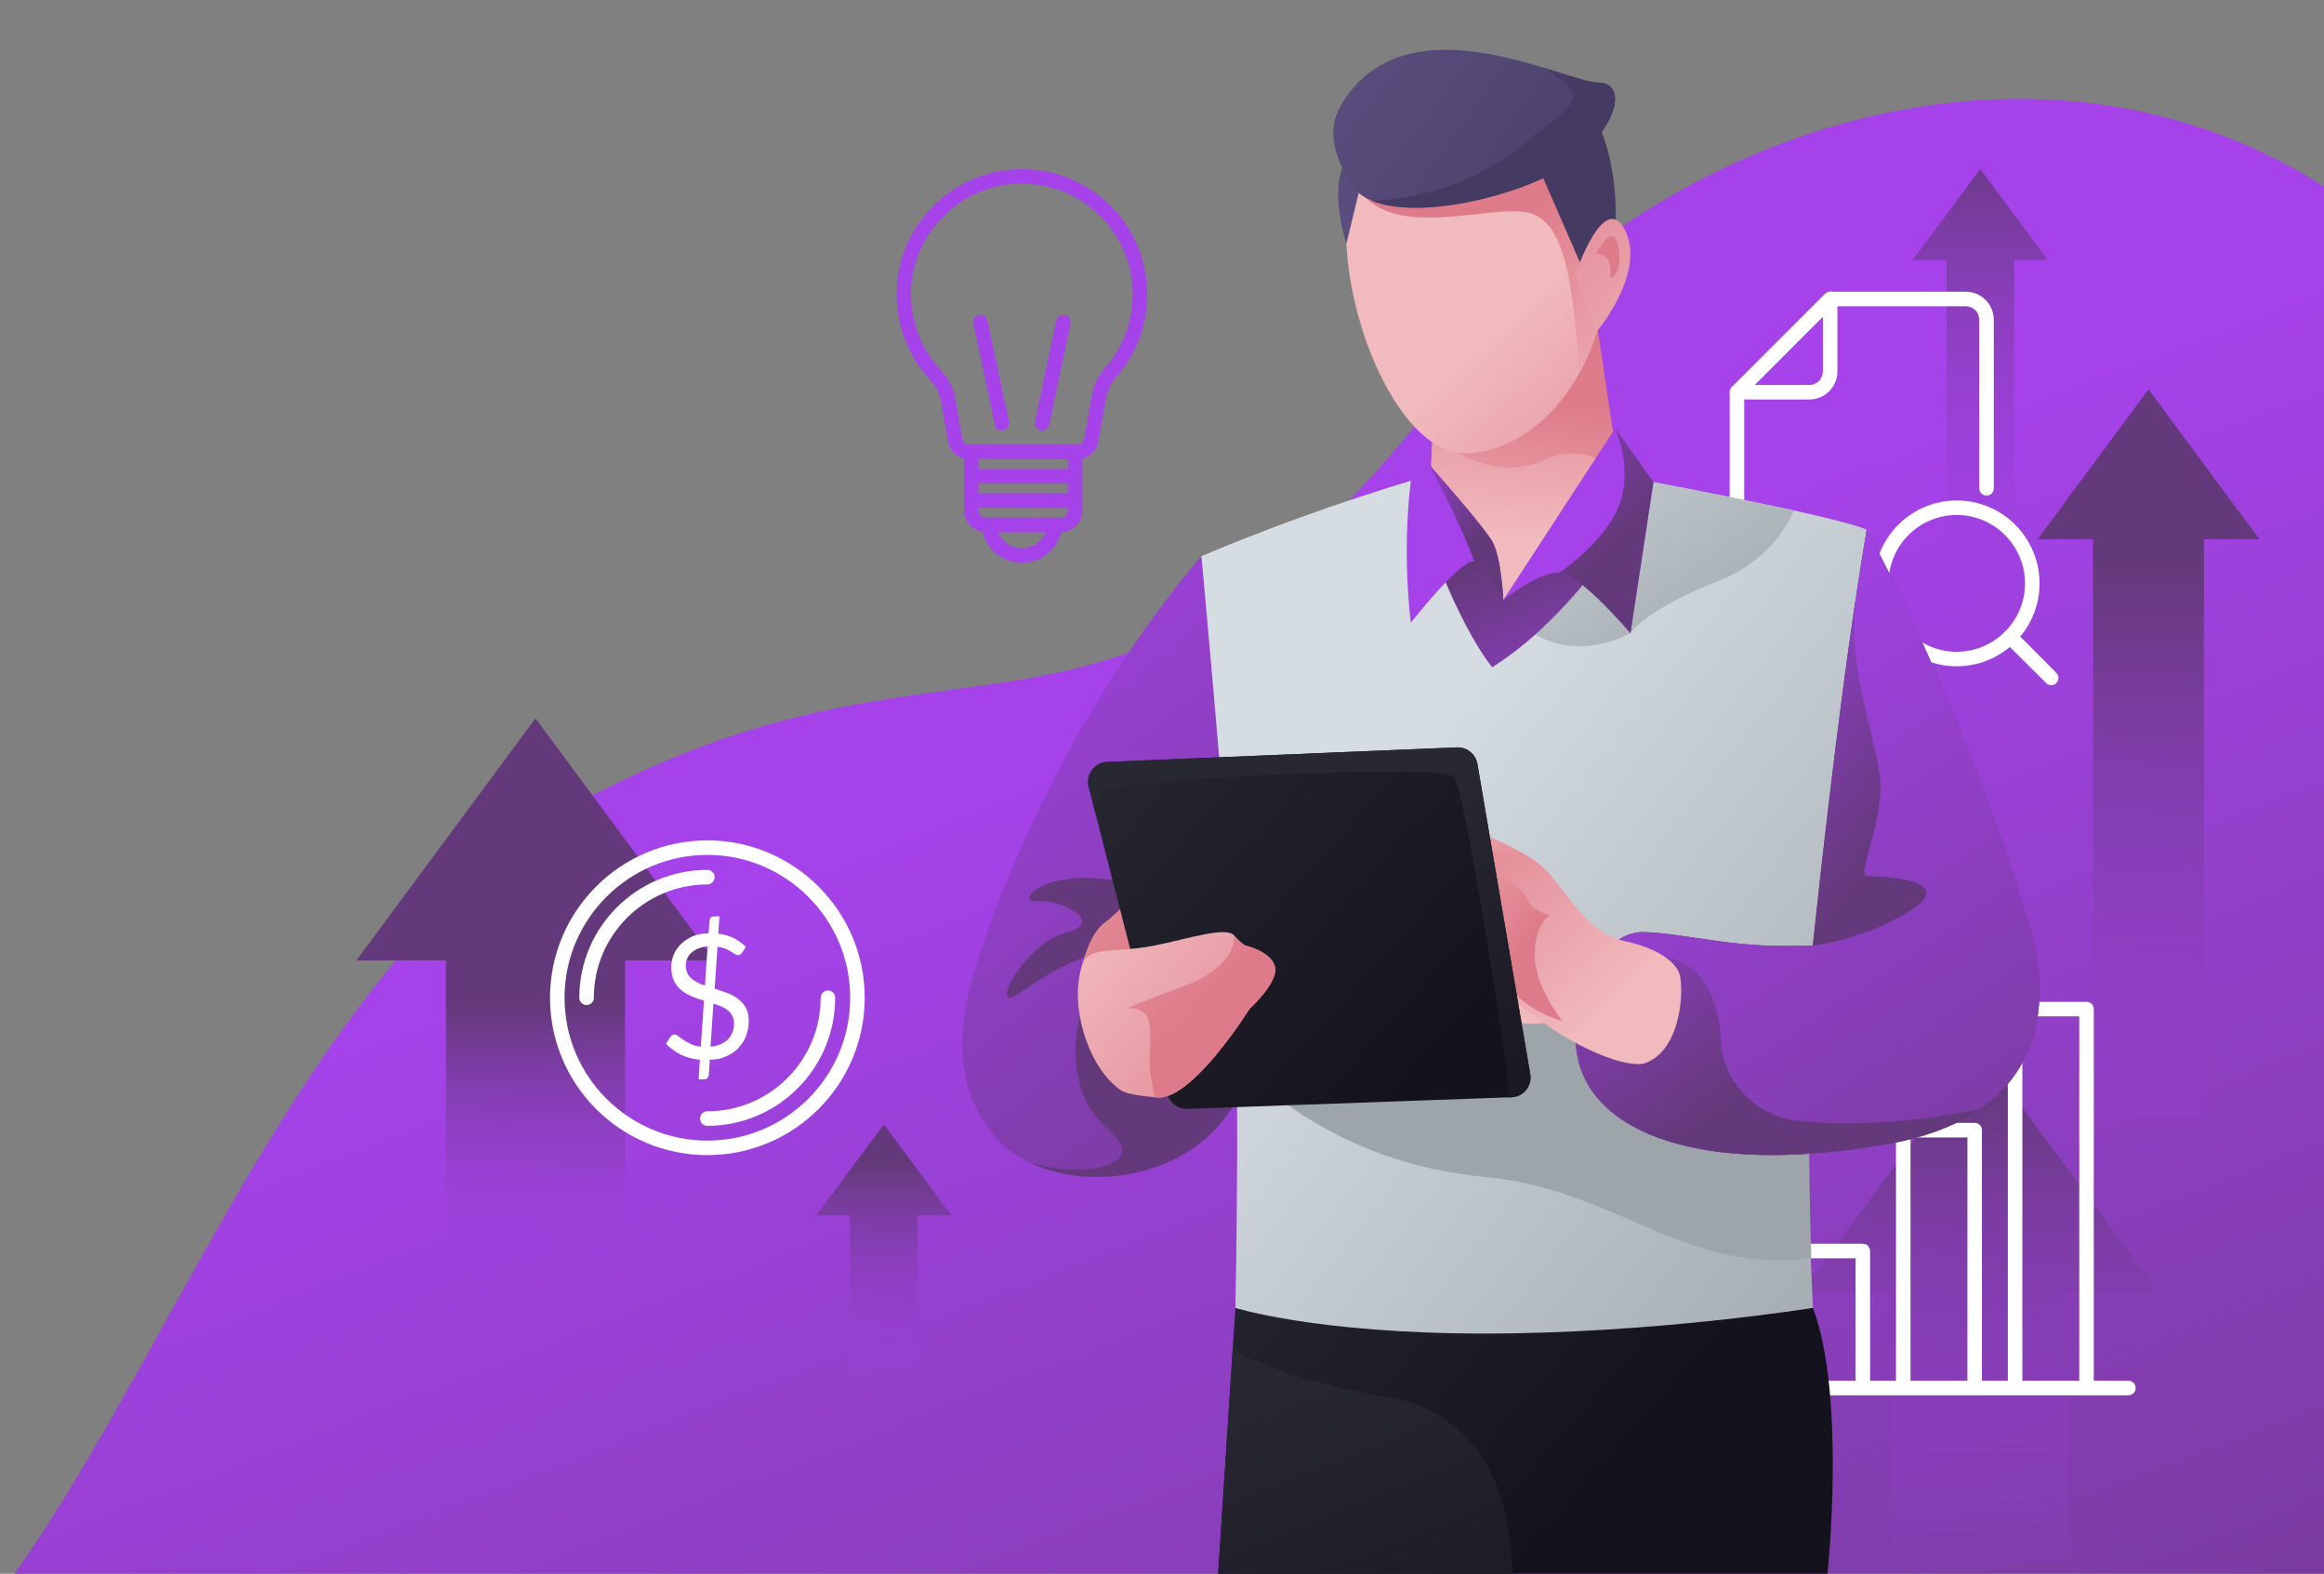<svg version="1.2" xmlns="http://www.w3.org/2000/svg" viewBox="0 0 960 650" width="960" height="650">
	<rect x="0" y="0" width="960" height="650" fill="#808080" stroke="none"/>
	<title>2950238-ai</title>
	<defs>
		<linearGradient id="g1" x2="1" gradientUnits="userSpaceOnUse" gradientTransform="matrix(-267.614,-702.127,1217.536,-464.06,464.612,1112.137)">
			<stop offset="0" stop-color="#64397b"/>
			<stop offset="1" stop-color="#a542ea"/>
		</linearGradient>
		<linearGradient id="g2" x2="1" gradientUnits="userSpaceOnUse" gradientTransform="matrix(0,286.376,-87.362,0,1379.646,235.433)">
			<stop offset="0" stop-color="#64397b" stop-opacity="1"/>
			<stop offset="1" stop-color="#a542ea" stop-opacity="0"/>
		</linearGradient>
		<linearGradient id="g3" x2="1" gradientUnits="userSpaceOnUse" gradientTransform="matrix(0,210.238,-46.13,0,1397.309,52)">
			<stop offset="0" stop-color="#64397b" stop-opacity="1"/>
			<stop offset="1" stop-color="#a542ea" stop-opacity="0"/>
		</linearGradient>
		<linearGradient id="g4" x2="1" gradientUnits="userSpaceOnUse" gradientTransform="matrix(0,206,-141.148,0,975.658,446.96)">
			<stop offset="0" stop-color="#64397b" stop-opacity="1"/>
			<stop offset="1" stop-color="#a542ea" stop-opacity="0"/>
		</linearGradient>
		<linearGradient id="g5" x2="1" gradientUnits="userSpaceOnUse" gradientTransform="matrix(0,116.311,-79.695,0,378.773,415.692)">
			<stop offset="0" stop-color="#64397b" stop-opacity="1"/>
			<stop offset="1" stop-color="#a542ea" stop-opacity="0"/>
		</linearGradient>
		<linearGradient id="g6" x2="1" gradientUnits="userSpaceOnUse" gradientTransform="matrix(0,92.954,-46.131,0,478.308,480.5)">
			<stop offset="0" stop-color="#64397b" stop-opacity="1"/>
			<stop offset="1" stop-color="#a542ea" stop-opacity="0"/>
		</linearGradient>
		<linearGradient id="g7" x2="1" gradientUnits="userSpaceOnUse" gradientTransform="matrix(-153.069,-134.578,128.548,-146.211,617.783,660.024)">
			<stop offset="0" stop-color="#14121d"/>
			<stop offset="1" stop-color="#282832"/>
		</linearGradient>
		<linearGradient id="g8" x2="1" gradientUnits="userSpaceOnUse" gradientTransform="matrix(-270.004,-330.657,384.312,-313.817,398.917,747.428)">
			<stop offset="0" stop-color="#64397b"/>
			<stop offset="1" stop-color="#a542ea"/>
		</linearGradient>
		<linearGradient id="g9" x2="1" gradientUnits="userSpaceOnUse" gradientTransform="matrix(-53.442,-128.261,182.581,-76.076,432.454,369.841)">
			<stop offset="0" stop-color="#64397b"/>
			<stop offset="1" stop-color="#a542ea"/>
		</linearGradient>
		<linearGradient id="g10" x2="1" gradientUnits="userSpaceOnUse" gradientTransform="matrix(-110.102,-96.994,236.27,-268.199,459.774,416.111)">
			<stop offset="0" stop-color="#de7b8a"/>
			<stop offset="1" stop-color="#f1babd"/>
		</linearGradient>
		<linearGradient id="g11" x2="1" gradientUnits="userSpaceOnUse" gradientTransform="matrix(-259.923,-201.997,214.375,-275.85,655.524,745.247)">
			<stop offset="0" stop-color="#9da5aa"/>
			<stop offset="1" stop-color="#d5dde3"/>
		</linearGradient>
		<linearGradient id="g12" x2="1" gradientUnits="userSpaceOnUse" gradientTransform="matrix(-110.129,-147.734,183.774,-136.995,692.542,315.152)">
			<stop offset="0" stop-color="#9da5aa"/>
			<stop offset="1" stop-color="#d5dde3"/>
		</linearGradient>
		<linearGradient id="g13" x2="1" gradientUnits="userSpaceOnUse" gradientTransform="matrix(34.864,90.646,-102.631,39.473,670.124,211.871)">
			<stop offset="0" stop-color="#64397b"/>
			<stop offset="1" stop-color="#a542ea"/>
		</linearGradient>
		<linearGradient id="g14" x2="1" gradientUnits="userSpaceOnUse" gradientTransform="matrix(-58.435,-144.549,176.647,-71.411,564.757,443.758)">
			<stop offset="0" stop-color="#9da5aa"/>
			<stop offset="1" stop-color="#d5dde3"/>
		</linearGradient>
		<linearGradient id="g15" x2="1" gradientUnits="userSpaceOnUse" gradientTransform="matrix(-9.256,91.53,-45.797,-4.631,810.182,148.559)">
			<stop offset="0" stop-color="#de7b8a"/>
			<stop offset="1" stop-color="#f1babd"/>
		</linearGradient>
		<linearGradient id="g16" x2="1" gradientUnits="userSpaceOnUse" gradientTransform="matrix(-15.011,83.715,-66.105,-11.853,714.538,177.798)">
			<stop offset="0" stop-color="#de7b8a"/>
			<stop offset="1" stop-color="#f1babd"/>
		</linearGradient>
		<linearGradient id="g17" x2="1" gradientUnits="userSpaceOnUse" gradientTransform="matrix(-108.592,-161.38,251.106,-168.969,402.503,450.295)">
			<stop offset="0" stop-color="#64397b"/>
			<stop offset="1" stop-color="#a542ea"/>
		</linearGradient>
		<linearGradient id="g18" x2="1" gradientUnits="userSpaceOnUse" gradientTransform="matrix(-91.727,-97.176,95.733,-90.365,628.249,311.219)">
			<stop offset="0" stop-color="#de7b8a"/>
			<stop offset="1" stop-color="#f1babd"/>
		</linearGradient>
		<linearGradient id="g19" x2="1" gradientUnits="userSpaceOnUse" gradientTransform="matrix(68.501,55.607,-32.904,40.533,671.344,39.287)">
			<stop offset="0" stop-color="#de7b8a"/>
			<stop offset="1" stop-color="#f1babd"/>
		</linearGradient>
		<linearGradient id="g20" x2="1" gradientUnits="userSpaceOnUse" gradientTransform="matrix(-120.289,-87.315,89.896,-123.845,664.076,139.056)">
			<stop offset="0" stop-color="#453a62"/>
			<stop offset="1" stop-color="#594d7d"/>
		</linearGradient>
		<linearGradient id="g21" x2="1" gradientUnits="userSpaceOnUse" gradientTransform="matrix(100.691,81.737,-126.009,155.228,640.591,35.088)">
			<stop offset="0" stop-color="#de7b8a"/>
			<stop offset="1" stop-color="#f1babd"/>
		</linearGradient>
		<linearGradient id="g22" x2="1" gradientUnits="userSpaceOnUse" gradientTransform="matrix(-238.655,-353.209,352.112,-237.913,736.359,719.131)">
			<stop offset="0" stop-color="#64397b"/>
			<stop offset="1" stop-color="#a542ea"/>
		</linearGradient>
		<linearGradient id="g23" x2="1" gradientUnits="userSpaceOnUse" gradientTransform="matrix(-82.77,-113.426,98.969,-72.221,703.465,462.265)">
			<stop offset="0" stop-color="#64397b"/>
			<stop offset="1" stop-color="#a542ea"/>
		</linearGradient>
		<linearGradient id="g24" x2="1" gradientUnits="userSpaceOnUse" gradientTransform="matrix(76.869,81.2,-34.086,32.268,635.566,289.745)">
			<stop offset="0" stop-color="#de7b8a"/>
			<stop offset="1" stop-color="#f1babd"/>
		</linearGradient>
		<linearGradient id="g25" x2="1" gradientUnits="userSpaceOnUse" gradientTransform="matrix(-58.294,-49.09,23.394,-27.78,585.649,443.001)">
			<stop offset="0" stop-color="#de7b8a"/>
			<stop offset="1" stop-color="#f1babd"/>
		</linearGradient>
		<linearGradient id="g26" x2="1" gradientUnits="userSpaceOnUse" gradientTransform="matrix(-147.777,-132.893,113.956,-126.719,531.764,504.647)">
			<stop offset="0" stop-color="#14121d"/>
			<stop offset="1" stop-color="#282832"/>
		</linearGradient>
		<linearGradient id="g27" x2="1" gradientUnits="userSpaceOnUse" gradientTransform="matrix(-99.006,-129.55,83.558,-63.857,562.46,556.354)">
			<stop offset="0" stop-color="#14121d"/>
			<stop offset="1" stop-color="#282832"/>
		</linearGradient>
		<linearGradient id="g28" x2="1" gradientUnits="userSpaceOnUse" gradientTransform="matrix(-97.175,-76.325,95.659,-121.791,673.07,483.217)">
			<stop offset="0" stop-color="#64397b"/>
			<stop offset="1" stop-color="#a542ea"/>
		</linearGradient>
		<linearGradient id="g29" x2="1" gradientUnits="userSpaceOnUse" gradientTransform="matrix(-100.332,-87.592,107.366,-122.982,517.256,505.485)">
			<stop offset="0" stop-color="#de7b8a"/>
			<stop offset="1" stop-color="#f1babd"/>
		</linearGradient>
		<linearGradient id="g30" x2="1" gradientUnits="userSpaceOnUse" gradientTransform="matrix(-119.998,-113.844,210.99,-222.395,460.837,454.423)">
			<stop offset="0" stop-color="#de7b8a"/>
			<stop offset="1" stop-color="#f1babd"/>
		</linearGradient>
		<linearGradient id="g31" x2="1" gradientUnits="userSpaceOnUse" gradientTransform="matrix(-71.197,-76.537,66.364,-61.734,596.625,288.554)">
			<stop offset="0" stop-color="#64397b"/>
			<stop offset="1" stop-color="#a542ea"/>
		</linearGradient>
		<linearGradient id="g32" x2="1" gradientUnits="userSpaceOnUse" gradientTransform="matrix(-28,-45.333,7.533,-4.652,557.863,253.653)">
			<stop offset="0" stop-color="#64397b"/>
			<stop offset="1" stop-color="#a542ea"/>
		</linearGradient>
		<linearGradient id="g33" x2="1" gradientUnits="userSpaceOnUse" gradientTransform="matrix(-71.929,-131.458,360.608,-197.313,594.617,75.28)">
			<stop offset="0" stop-color="#453a62"/>
			<stop offset="1" stop-color="#594d7d"/>
		</linearGradient>
		<linearGradient id="g34" x2="1" gradientUnits="userSpaceOnUse" gradientTransform="matrix(-75.284,-187.193,174.636,-70.234,575.08,765.323)">
			<stop offset="0" stop-color="#14121d"/>
			<stop offset="1" stop-color="#282832"/>
		</linearGradient>
	</defs>
	<style>
		.s0 { fill: url(#g1) } 
		.s1 { fill: url(#g2) } 
		.s2 { fill: url(#g3) } 
		.s3 { fill: url(#g4) } 
		.s4 { fill: #a542ea } 
		.s5 { fill: url(#g5) } 
		.s6 { fill: url(#g6) } 
		.s7 { fill: #ffffff } 
		.s8 { fill: url(#g7) } 
		.s9 { fill: url(#g8) } 
		.s10 { fill: url(#g9) } 
		.s11 { fill: url(#g10) } 
		.s12 { fill: url(#g11) } 
		.s13 { fill: url(#g12) } 
		.s14 { fill: url(#g13) } 
		.s15 { fill: url(#g14) } 
		.s16 { fill: url(#g15) } 
		.s17 { fill: url(#g16) } 
		.s18 { fill: url(#g17) } 
		.s19 { fill: url(#g18) } 
		.s20 { fill: url(#g19) } 
		.s21 { fill: #453a62 } 
		.s22 { fill: #594d7d } 
		.s23 { fill: url(#g20) } 
		.s24 { fill: url(#g21) } 
		.s25 { fill: #de7b8a } 
		.s26 { fill: #64397b } 
		.s27 { fill: url(#g22) } 
		.s28 { fill: url(#g23) } 
		.s29 { fill: #f1babd } 
		.s30 { fill: url(#g24) } 
		.s31 { fill: url(#g25) } 
		.s32 { fill: url(#g26) } 
		.s33 { fill: url(#g27) } 
		.s34 { fill: url(#g28) } 
		.s35 { fill: url(#g29) } 
		.s36 { opacity: 1;fill: url(#g30) } 
		.s37 { fill: url(#g31) } 
		.s38 { fill: url(#g32) } 
		.s39 { fill: url(#g33) } 
		.s40 { fill: url(#g34) } 
	</style>
	<g id="BACKGROUND">
	</g>
	<g id="OBJECTS">
		<g id="&lt;Group&gt;">
			<g id="&lt;Group&gt;">
				<g id="&lt;Group&gt;">
				</g>
			</g>
		</g>
		<g id="&lt;Group&gt;">
			<path id="&lt;Path&gt;" class="s0" d="m960 650v-572.9c-115.2-73.9-274.3-30.2-367.8 89.2-131.8 168.3-192.2 79.7-350.2 163.7-110.6 58.8-168.3 225.3-236.1 320z"/>
			<path id="&lt;Path&gt;" class="s1" d="m887.5 160.8l-45.8 61.9h22.9v238.4h22.9 22.9v-238.4h22.9z"/>
			<path id="&lt;Path&gt;" class="s2" d="m818 69.8l-27.9 37.6h14v216.6h13.9 14v-216.6h13.9z"/>
			<path id="&lt;Path&gt;" class="s3" d="m818 434l-74 100h37v116h37 37v-116h37z"/>
			<g id="&lt;Group&gt;">
				<g id="&lt;Group&gt;">
					<g id="&lt;Group&gt;">
						<g id="&lt;Group&gt;">
							<path id="&lt;Compound Path&gt;" fill-rule="evenodd" class="s4" d="m444.9 189.7h-44.5c-4.3 0-8.1-3.1-8.8-7.4l-2.9-16.6c-0.6-3.3-2.1-6.2-4.3-8.6-10.2-10.8-15.2-25.6-13.8-40.5 2.3-25 23.1-45.1 48.2-46.6 14.5-0.9 28.2 4 38.8 13.9 10.4 9.7 16.3 23.5 16.3 37.7 0 12.8-4.7 25.1-13.2 34.6-1.9 2.2-3.3 5-3.8 8.2l-3.2 17.9c-0.7 4.3-4.5 7.4-8.8 7.4zm-22.8-113.8q-1.4 0-2.9 0c-22.3 1.4-40.6 19.2-42.7 41.3-1.2 13.2 3.2 26.2 12.2 35.8 3.1 3.2 5.1 7.2 5.9 11.6l2.9 16.6c0.2 1.5 1.5 2.5 2.9 2.5h44.5c1.4 0 2.7-1 2.9-2.5l3.2-17.8c0.7-4.3 2.6-8.2 5.3-11.2 7.5-8.4 11.6-19.3 11.6-30.6 0-12.7-5.1-24.6-14.4-33.3-8.6-8.1-19.6-12.4-31.4-12.4z"/>
						</g>
						<g id="&lt;Group&gt;">
							<path id="&lt;Compound Path&gt;" fill-rule="evenodd" class="s4" d="m438.1 219.8h-30.9c-5 0-9-4.1-9-9v-24.1c0-1.7 1.3-3 3-3h42.9c1.7 0 3 1.3 3 3v24.1c0 4.9-4 9-9 9zm-33.9-30.1v21.1c0 1.6 1.3 3 3 3h30.9c1.7 0 3-1.4 3-3v-21.1z"/>
						</g>
						<g id="&lt;Group&gt;">
							<path id="&lt;Compound Path&gt;" fill-rule="evenodd" class="s4" d="m422.1 232.4c-8.8 0-15.9-6.6-16.7-15.4-0.1-0.8 0.2-1.6 0.8-2.3 0.5-0.6 1.3-0.9 2.2-0.9h27.5c0.8 0 1.6 0.3 2.2 0.9 0.5 0.7 0.8 1.5 0.8 2.3-0.8 8.8-8 15.4-16.8 15.4zm-9.9-12.6c1.6 3.9 5.4 6.6 9.9 6.6 4.5 0 8.3-2.7 10-6.6z"/>
						</g>
					</g>
					<g id="&lt;Group&gt;">
						<path id="&lt;Path&gt;" class="s4" d="m413.8 177.8c-1.4 0-2.6-1-2.9-2.4l-8.8-41.7c-0.4-1.7 0.7-3.3 2.3-3.6 1.6-0.3 3.2 0.7 3.5 2.3l8.9 41.8c0.3 1.6-0.7 3.2-2.4 3.5q-0.3 0.1-0.6 0.1z"/>
					</g>
					<g id="&lt;Group&gt;">
						<path id="&lt;Path&gt;" class="s4" d="m430.4 177.8q-0.3 0-0.6-0.1c-1.6-0.3-2.7-1.9-2.3-3.5l8.8-41.8c0.3-1.6 1.9-2.6 3.6-2.3 1.6 0.3 2.6 1.9 2.3 3.6l-8.8 41.7c-0.3 1.4-1.6 2.4-3 2.4z"/>
					</g>
				</g>
				<g id="&lt;Group&gt;">
					<g id="&lt;Group&gt;">
						<path id="&lt;Path&gt;" class="s4" d="m444.1 199.7h-42.9c-1.7 0-3-1.3-3-3 0-1.6 1.3-3 3-3h42.9c1.7 0 3 1.4 3 3 0 1.7-1.3 3-3 3z"/>
					</g>
					<g id="&lt;Group&gt;">
						<path id="&lt;Path&gt;" class="s4" d="m444.1 209.8l-42.9-0.1c-1.7 0-3-1.3-3-3 0-1.6 1.3-3 3-3h42.9c1.7 0 3 1.4 3 3 0 1.7-1.3 3-3 3z"/>
					</g>
				</g>
			</g>
			<path id="&lt;Path&gt;" class="s5" d="m221.2 296.7l-74 100h37v116h37 37v-116h37z"/>
			<path id="&lt;Path&gt;" class="s6" d="m365.1 464.4l-27.9 37.6h13.9v74.7h27.9v-74.7h14z"/>
			<g id="&lt;Group&gt;">
				<g id="&lt;Group&gt;">
					<path id="&lt;Compound Path&gt;" fill-rule="evenodd" class="s7" d="m292.2 477.1c-35.9 0-65-29.1-65-65 0-35.8 29.1-65 65-65 35.8 0 65 29.2 65 65 0 35.9-29.2 65-65 65zm0-124c-32.5 0-59 26.5-59 59 0 32.6 26.5 59 59 59 32.5 0 59-26.4 59-59 0-32.5-26.5-59-59-59z"/>
				</g>
				<g id="&lt;Group&gt;">
					<path id="&lt;Path&gt;" class="s7" d="m292.2 465c-1.7 0-3-1.3-3-3 0-1.7 1.3-3 3-3 25.8 0 46.8-21 46.8-46.9 0-1.6 1.4-3 3-3 1.7 0 3 1.4 3 3 0 29.2-23.7 52.9-52.8 52.9z"/>
				</g>
				<g id="&lt;Group&gt;">
					<path id="&lt;Path&gt;" class="s7" d="m242.3 415.1c-1.6 0-3-1.3-3-3 0-29.1 23.7-52.8 52.9-52.8 1.6 0 3 1.3 3 3 0 1.6-1.4 3-3 3-25.8 0-46.9 21-46.9 46.8 0 1.7-1.3 3-3 3z"/>
				</g>
				<g id="&lt;Group&gt;">
					<g id="&lt;Group&gt;">
						<path id="&lt;Compound Path&gt;" fill-rule="evenodd" class="s7" d="m289.1 437.7q-4.3-0.4-7.9-2.1-3.5-1.8-6.1-4.5l1.9-2.9q0.2-0.4 0.7-0.7 0.5-0.2 1-0.2 0.7 0 1.5 0.7 0.9 0.7 2.1 1.5 1.3 0.9 3 1.7 1.8 0.9 4.2 1.1l1.3-19q-2.5-0.7-4.9-1.7-2.4-1-4.3-2.5-2-1.5-3.1-3.8-1.2-2.3-1.2-5.8 0-2.7 1-5.2 1.1-2.5 3-4.4 2-1.9 4.8-3.2 2.9-1.2 6.6-1.2l0.4-5.2q0.1-0.7 0.5-1.3 0.5-0.5 1.3-0.5h2.3l-0.5 7.1q3.8 0.5 6.5 1.9 2.8 1.5 4.9 3.6l-1.5 2.3q-0.8 1.1-1.7 1.1-0.5 0-1.2-0.4-0.8-0.5-1.8-1.1-1-0.6-2.4-1.2-1.4-0.5-3.1-0.8l-1.2 17.4q2.6 0.8 5.1 1.7 2.5 0.9 4.5 2.4 2 1.5 3.3 3.7 1.2 2.2 1.2 5.5 0 3.2-1.1 6.1-1.1 2.8-3.1 5-2.1 2.2-5.1 3.5-3 1.4-6.8 1.4l-0.4 6.4q-0.1 0.7-0.6 1.2-0.5 0.5-1.2 0.5h-2.4zm-5.8-38.8q0 1.7 0.6 3 0.6 1.2 1.7 2.2 1.1 1 2.5 1.7 1.4 0.7 3.1 1.3l1.1-16.2q-2.3 0.2-4 0.9-1.7 0.8-2.8 1.8-1.1 1.1-1.7 2.4-0.5 1.4-0.5 2.9zm19.9 23.8q0-1.8-0.7-3.1-0.6-1.3-1.8-2.2-1.1-1-2.7-1.7-1.5-0.6-3.3-1.2l-1.2 17.8q2.3-0.2 4.2-1 1.8-0.8 3-2 1.2-1.3 1.9-3 0.6-1.6 0.6-3.6z"/>
					</g>
				</g>
			</g>
			<g id="&lt;Group&gt;">
				<g id="&lt;Group&gt;">
					<path id="&lt;Path&gt;" class="s7" d="m769.5 575.5c-1.7 0-3-1.4-3-3v-52.8h-23.6v52.8c0 1.6-1.3 3-3 3-1.6 0-3-1.4-3-3v-55.8c0-1.6 1.4-3 3-3h29.6c1.7 0 3 1.4 3 3v55.8c0 1.6-1.3 3-3 3z"/>
				</g>
				<g id="&lt;Group&gt;">
					<path id="&lt;Path&gt;" class="s7" d="m815.7 575.5c-1.6 0-3-1.4-3-3v-102.7h-23.5v102.7c0 1.6-1.4 3-3 3-1.7 0-3-1.4-3-3v-105.7c0-1.7 1.3-3 3-3h29.5c1.7 0 3 1.3 3 3v105.7c0 1.6-1.3 3-3 3z"/>
				</g>
				<g id="&lt;Group&gt;">
					<path id="&lt;Path&gt;" class="s7" d="m861.9 575.5c-1.6 0-3-1.4-3-3v-152.7h-23.5v152.7c0 1.6-1.4 3-3 3-1.7 0-3-1.4-3-3v-155.7c0-1.7 1.3-3 3-3h29.5c1.7 0 3 1.3 3 3v155.7c0 1.6-1.3 3-3 3z"/>
				</g>
				<g id="&lt;Group&gt;">
					<path id="&lt;Path&gt;" class="s7" d="m879.2 576.3h-156.5c-1.7 0-3-1.4-3-3 0-1.7 1.3-3 3-3h156.5c1.7 0 3 1.3 3 3 0 1.6-1.3 3-3 3z"/>
				</g>
			</g>
			<g id="&lt;Group&gt;">
				<g id="&lt;Group&gt;">
					<g id="&lt;Group&gt;">
						<path id="&lt;Path&gt;" class="s7" d="m769.1 260.7h-43c-6.4 0-11.6-5.2-11.6-11.5v-87.2c0-0.8 0.3-1.5 0.9-2.1l38.5-38.5c0.6-0.6 1.3-0.9 2.1-0.9h56.1c6.3 0 11.5 5.2 11.5 11.6v69.6c0 1.7-1.3 3-3 3-1.6 0-3-1.3-3-3v-69.6c0-3.1-2.5-5.6-5.5-5.6h-54.8l-36.8 36.8v85.9c0 3 2.5 5.5 5.6 5.5h43c1.6 0 3 1.4 3 3 0 1.7-1.4 3-3 3z"/>
					</g>
					<g id="&lt;Group&gt;">
						<path id="&lt;Compound Path&gt;" fill-rule="evenodd" class="s7" d="m747.4 165h-29.9c-1.2 0-2.3-0.7-2.8-1.8-0.4-1.2-0.2-2.4 0.7-3.3l38.5-38.5c0.9-0.9 2.1-1.2 3.3-0.7 1.1 0.5 1.8 1.6 1.8 2.8v29.9c0 6.4-5.2 11.6-11.6 11.6zm-22.7-6h22.7c3.1 0 5.6-2.5 5.6-5.6v-22.7z"/>
					</g>
				</g>
				<g id="&lt;Group&gt;">
					<g id="&lt;Group&gt;">
						<path id="&lt;Compound Path&gt;" fill-rule="evenodd" class="s7" d="m808.3 275.2c-18.9 0-34.2-15.4-34.2-34.2 0-18.9 15.3-34.3 34.2-34.3 18.9 0 34.2 15.4 34.2 34.3 0 18.8-15.3 34.2-34.2 34.2zm0-62.5c-15.6 0-28.2 12.7-28.2 28.3 0 15.5 12.6 28.2 28.2 28.2 15.5 0 28.2-12.7 28.2-28.2 0-15.6-12.7-28.3-28.2-28.3z"/>
					</g>
					<g id="&lt;Group&gt;">
						<path id="&lt;Path&gt;" class="s7" d="m847.3 283c-0.7 0-1.5-0.3-2.1-0.9l-17-16.9c-1.1-1.2-1.1-3.1 0-4.3 1.2-1.2 3.1-1.2 4.3 0l16.9 17c1.2 1.1 1.2 3 0 4.2-0.5 0.6-1.3 0.9-2.1 0.9z"/>
					</g>
				</g>
			</g>
			<g id="&lt;Group&gt;">
				<path id="&lt;Path&gt;" class="s8" d="m510.3 540.2l-7.1 109.8h251.7c0 0 7.8-72.7-6-109.8z"/>
				<g id="&lt;Group&gt;">
					<path id="&lt;Path&gt;" class="s9" d="m402.3 401.7c32.1-103.3 94-172 94-172 5.5 46.1 11.2 131.1 14.1 176.8 2.1 3.4 4.2 7.4 6.1 12.2 0 0 8.8 21.4-13.9 47-22.8 25.5-69.8 27.1-90.6 4.8-21-22.4-14.3-54-9.7-68.8z"/>
					<path id="&lt;Path&gt;" class="s10" d="m510.3 401.7c0 0-28.3-13.9-52.4-9.1-24.2 4.9-38.7 21.5-41.6 19.3-2.9-2.1 9.1-22.8 24.6-26.9 15.5-4-2.2-13.5-12.3-12.8-10.1 0.7 3.1-14.5 34.5-8 31.3 6.5 47.2 37.5 47.2 37.5z"/>
					<path id="&lt;Path&gt;" class="s11" d="m447 398.6c0 0 3-13 9.4-17.6 6.5-4.6 21.4-21.8 25.4-20 3.9 1.8 4.3 15.4-3.3 20-7.6 4.6-12.7 20.7-12.7 20.7z"/>
					<path id="&lt;Path&gt;" class="s12" d="m510.3 540.2c0 0 2.4-104.1-1.4-160.1-3.9-55.9-12.6-150.4-12.6-150.4 50.2-21.2 93.6-33.2 93.6-33.2h79c0 0 88.7 16.2 102.2 22.3 0 0-21.6 164.8-22.1 171.8-4.8 64.1-0.1 149.6-0.1 149.6 0 0-65.5 10.6-135.4 10.6-69.9 0-103.2-10.6-103.2-10.6z"/>
					<path id="&lt;Path&gt;" class="s13" d="m611.5 196.5h57.4c0 0 41.6 7.6 72.1 14.4-3.8 8.8-12.4 21.6-31.1 29-30.4 12-36.4 21.6-36.4 21.6 0 0-37.2 21.7-57.8-21.6-6.2-13.2-6.6-28.5-4.2-43.4z"/>
					<path id="&lt;Path&gt;" class="s14" d="m589.9 196.5h79c0 0 5.6 1 14.1 2.6 0 0-27.5 52-66.6 76.5 0 0-18-20.9-33.6-77.1 4.5-1.3 7.1-2 7.1-2z"/>
					<path id="&lt;Path&gt;" class="s15" d="m613.2 486.1c-62.4-5.9-95-41.4-95-41.4l71.7-55.3 151.1 30.5c0 0 2.6 1.9 6.7 5.1-0.9 36-0.2 72.7 0.5 94.7-53.2 6.7-79.9-28.4-135-33.6z"/>
					<path id="&lt;Path&gt;" class="s16" d="m652.3 84.8l16.6 111.7-47.9 51.3-30.1-49.7 3.8-89.8z"/>
					<path id="&lt;Path&gt;" class="s17" d="m591.8 176.9l2.9-68.7 57.6-23.4 16.6 111.7-3.5-3.2c-7.4-6.7-18.1-7.8-27.1-3.5-17.5 8.4-38.4-0.6-46.5-12.9z"/>
					<path id="&lt;Path&gt;" class="s18" d="m463.1 477.1c3.1-8.8-14-11.2-17.8-32.4-3.8-21.2 4.2-32.6 4.2-32.6l60.1-17.6c0.3 4.2 0.5 8.2 0.8 12 2.1 3.4 4.2 7.4 6.1 12.2 0 0 8.8 21.4-13.9 47-18.8 21-54 25.8-77.5 14.3 18.1 5.8 36 2.7 38-2.9z"/>
					<path id="&lt;Path&gt;" class="s19" d="m664.1 84.1c-5.4-52.1-76-53.5-97.4-26.9-27.9 34.7 3.9 130.7 38.6 130 31.6-0.6 65.5-38.5 58.8-103.1z"/>
					<path id="&lt;Path&gt;" class="s20" d="m566.7 57.2c21.4-26.6 92-25.2 97.4 26.9 3 28.9-2.1 52.4-11.5 69.7-3.3-37.4-5.8-64.3-23.2-66.3-18.9-2.2-58.1 13-70.8-13.5 1.7-6.4 4.4-12.2 8.1-16.8z"/>
					<g id="&lt;Group&gt;">
						<path id="&lt;Path&gt;" class="s21" d="m657.3 45.6c0 0 19.5 27.8 4.5 83.8l-28.1-64.5z"/>
					</g>
					<path id="&lt;Path&gt;" class="s22" d="m566.7 57.2l-10.5 43.3c0 0-12.6-35.6 10.5-43.3z"/>
					<path id="&lt;Path&gt;" class="s23" d="m556 40.2c-5.1 7.3-9.5 17 2.1 35.8 11.5 18.8 64.5 7.2 86.7-6.3 22.2-13.5 28.9-35.6 15.4-35.6-13.5-0.1-76.3-34.1-104.2 6.1z"/>
					<path id="&lt;Path&gt;" class="s24" d="m650.6 113.7c0 0 12-35.9 20.7-18.5 8.7 17.4-11.5 41.5-11.5 41.5z"/>
					<g id="&lt;Group&gt;">
						<path id="&lt;Path&gt;" class="s25" d="m659.3 104.9c0 0 8.1-16.4 9.6 0 0.8 8.6-3.9 10.3-3.9 10.3 0 0 2.3-10.6-5.7-10.3z"/>
					</g>
					<g id="&lt;Group&gt;">
						<path id="&lt;Path&gt;" class="s4" d="m667.2 176.9l-46.2 70.9c0 0 14.6-11.7 23.2-11.3 8.6 0.5 29.3 25 29.3 25l9.5-62.4z"/>
					</g>
					<g id="&lt;Group&gt;">
						<path id="&lt;Path&gt;" class="s4" d="m589.9 191.4c0 0 23.1 26 26.7 32.5 3.6 6.6 4.4 23.9 4.4 23.9 0 0-9.6-15.4-12-15.9-5.5-1.2-26.2 25.3-26.2 25.3 0 0-3.8-27.5 0-58.7z"/>
					</g>
					<path id="&lt;Path&gt;" class="s26" d="m678.1 385c14.4 0 34.6 5.7 57.8 5.7q6.7 0 13-0.1c4-37.5 12.9-117.5 22.2-171.8 0 0 39.2 71 65.4 158.1 0 0 33.5 80.1-57.7 95.8-78.1 13.4-120-5.8-126.8-34.7-6.7-28.9 11.6-53 26.1-53z"/>
					<path id="&lt;Path&gt;" class="s27" d="m678.1 385c14.4 0 34.6 5.7 57.8 5.7q6.7 0 13-0.1c4-37.5 12.9-117.5 22.2-171.8 0 0 39.2 71 65.4 158.1 0 0 33.5 80.1-57.7 95.8-78.1 13.4-120-5.8-126.8-34.7-6.7-28.9 11.6-53 26.1-53z"/>
					<path id="&lt;Path&gt;" class="s28" d="m710.8 429.5c-0.7-14.8-5.8-30.9-23.2-34.4h-26.7c-7.9 9.7-12.9 25.4-8.9 42.9 2.2 9.5 8.3 17.9 18.1 24.5q0.1 0.1 0.2 0.1 3.6 2.4 8 4.5 0.2 0.1 0.5 0.2 1.9 0.9 3.9 1.7 0.4 0.2 0.7 0.3 2.3 0.9 4.8 1.7 0 0 0 0c21.1 6.9 51.3 8.5 90.6 1.7 17.1-3 29.9-8.2 39.2-14.7-30 6.3-54.9 7-74.9 5-17.5-1.7-31.5-15.9-32.3-33.5z"/>
					<g id="&lt;Group&gt;">
						<path id="&lt;Path&gt;" class="s29" d="m623.3 398.1c0 0-11.4-4-18.3-9.2-6.9-5.3-11.8-9.5-19.8-7.9-9.2 1.9-4.9 6.9 0 12.8 4.9 6 12.2 12.2 24 20.7 11.8 8.6 26 10.9 37.5 5.3z"/>
						<path id="&lt;Path&gt;" class="s30" d="m694.1 403.6c-1-6-9.3-11.9-22.2-14.7-19.7-4.3-26-25.5-37.9-33.4-11.8-7.9-36.5-18.4-47.8-15.8-11.4 2.7 0.9 16.7 7.9 29.8 7 13.2 15.4 30.7 36 47.4 20.6 16.6 42.8 24.8 49.8 22.1 13-5 15.7-25.3 14.2-35.4z"/>
						<path id="&lt;Path&gt;" class="s31" d="m612.9 355.5c2.3 5.7 15 9 17.2 14.9 2.2 5.9 10.1 7.6 10.1 7.6 0 0-6.4 3.6-6.2 16.7 0.2 13.2 11.4 27 11.4 27 0 0-26.3-6.6-28.3-29.6l-13.9-6.2c-3.6-5.9-6.4-11.4-9.1-16.4-7-13.1-19.3-27.1-7.9-29.8 11.3-2.6 36 7.9 47.8 15.8-6.5-3.9-23.4-5.7-21.1 0z"/>
					</g>
					<g id="&lt;Group&gt;">
						<path id="&lt;Path&gt;" class="s32" d="m601.8 308.7l-144.4 6c-5.2 0.2-9 5.2-7.7 10.3l32.5 126.8c0.9 3.7 4.4 6.3 8.3 6.2l133.8-4.8c5-0.1 8.7-4.7 7.8-9.6l-21.8-128c-0.7-4.1-4.3-7.1-8.5-6.9z"/>
						<path id="&lt;Path&gt;" class="s33" d="m621 431.3c-5.1-33.8-16.5-103.2-20-110-3.4-6.7-138.4 1-144.2 4.8-1.9 1.3-3.4 4.8-4.5 8.9l-2.6-10c-1.3-5.1 2.5-10.1 7.7-10.3l144.4-6c4.2-0.2 7.8 2.8 8.5 6.9l21.8 128c0.9 4.9-2.8 9.5-7.8 9.6l-1.1 0.1c-0.2-5.2-0.8-12.2-2.2-22z"/>
					</g>
					<path id="&lt;Path&gt;" class="s34" d="m766.2 249.5l0.5-1.7c-4.3 29 10.1 61 10.1 77.4 0 16.4-9.6 36.6-5.7 36.6 3.8 0 37.6 1 19.2 13.5-18.3 12.5-41.5 15.3-41.5 15.3 3.3-30.9 9.9-90.7 17.4-141.1z"/>
					<path id="&lt;Path&gt;" class="s35" d="m447 398.6c2.5-8 13.1-4.8 29.6-8 14.5-2.9 29.9-8.1 33.2-4.2 3.4 3.9 4.9 4.2 4.9 4.2 0 0 10.6 2.5 12 8.8 1.5 6.3-10.6 17.4-10.6 17.4 0 0-23.6 37.8-38.1 36.5-14.4-1.3-14.7-2.5-18.3-5.7-10.1-9.2-18.1-31.7-12.7-49z"/>
					<path id="&lt;Path&gt;" class="s36" d="m514.7 390.6c0 0 10.6 2.5 12 8.8 1.5 6.3-10.6 17.4-10.6 17.4 0 0-23.6 37.8-38.1 36.5q-0.5-0.1-0.9-0.1c-1.1-4.6-2.2-10.3-2.2-14.8 0-8.9 0.7-8.4-0.1-15.5-0.9-7.2-9-6.6-9-6.6 0 0 10.5-4.4 24.3-9.4 13.7-5.1 20.2-13.8 19.7-20.5 3.4 3.9 4.9 4.2 4.9 4.2z"/>
					<path id="&lt;Path&gt;" class="s37" d="m668.9 208.5c5.8-15.4-1.7-31.6-1.7-31.6l15.8 22.2-9.5 62.4c0 0-20.7-24.5-29.3-25 0 0 18.9-12.6 24.7-28z"/>
					<path id="&lt;Path&gt;" class="s38" d="m616.6 223.9c3.6 6.6 4.4 23.9 4.4 23.9 0 0-9.6-15.4-12-15.9-7.3-19.9-19.1-40.5-19.1-40.5 0 0 23.1 26 26.7 32.5z"/>
					<path id="&lt;Path&gt;" class="s39" d="m566.8 82.9c0.6 0 32.7-0.2 59.2-20.9 26.8-21 31.2-20.8 12-33.9q0 0 0 0c10.2 3.1 18.3 6 22.2 6 13.5 0 6.8 22.1-15.4 35.6-18.5 11.3-58.7 21.2-78 13.2z"/>
				</g>
				<path id="&lt;Path&gt;" class="s40" d="m571 576.5c-27.4-4.3-47.5-11.6-61.8-19l-6 92.5h121.5c-0.5-29.1-10-66.6-53.7-73.5z"/>
			</g>
			<g id="&lt;Group&gt;">
			</g>
			<g id="&lt;Group&gt;">
			</g>
		</g>
	</g>
	<g id="DESIGNED BY FREEPIK">
		<g id="&lt;Group&gt;">
			<g id="&lt;Group&gt;">
				<g id="&lt;Group&gt;">
				</g>
			</g>
			<g id="&lt;Group&gt;">
			</g>
		</g>
	</g>
</svg>